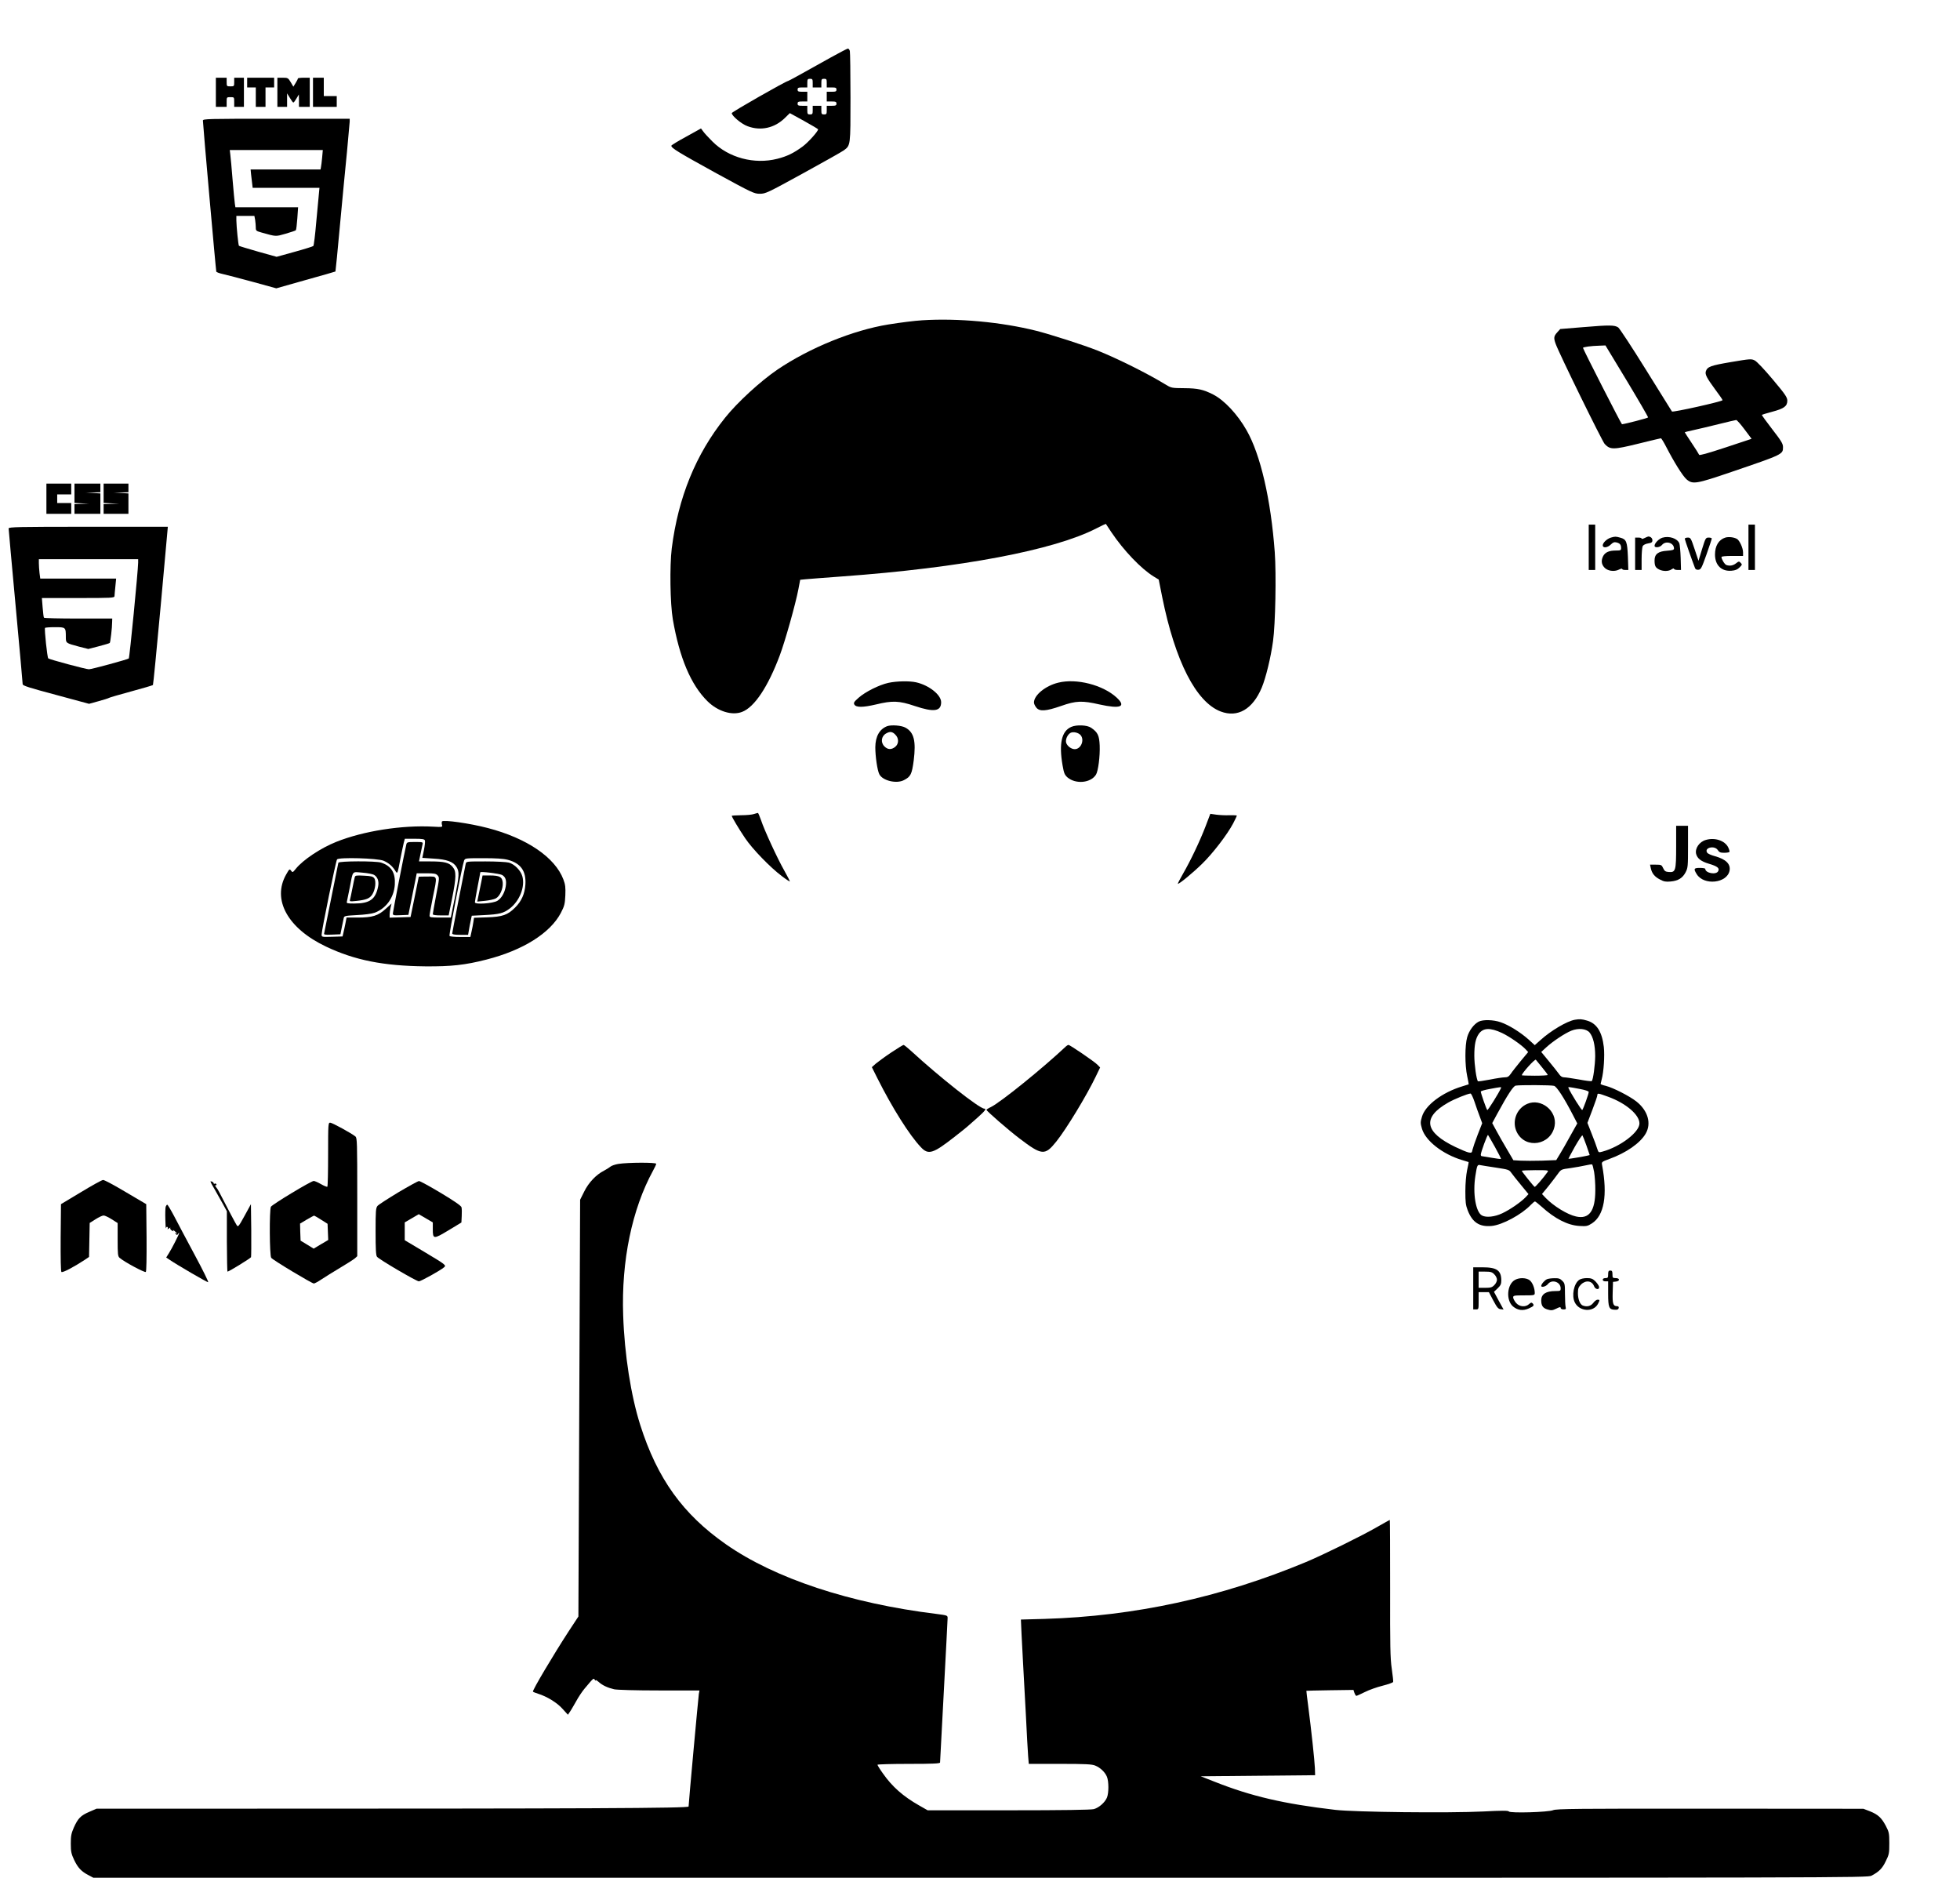 <?xml version="1.0" standalone="no"?>
<!DOCTYPE svg PUBLIC "-//W3C//DTD SVG 20010904//EN"
 "http://www.w3.org/TR/2001/REC-SVG-20010904/DTD/svg10.dtd">
<svg version="1.0" xmlns="http://www.w3.org/2000/svg"
 width="1816pt" height="1740pt" viewBox="0 0 1816 1740"
 preserveAspectRatio="xMidYMid meet">
<g transform="translate(0,1740) scale(0.1,-0.1)"
fill="#000000" stroke="none">
<path d="M7700 16869 c-264 -148 -393 -219 -398 -219 -18 0 -522 -287 -522
-298 0 -25 90 -101 146 -121 122 -46 250 -18 346 76 l46 45 131 -72 c72 -40
131 -75 131 -78 0 -19 -92 -121 -143 -159 -83 -61 -144 -91 -235 -114 -213
-54 -451 9 -602 161 -36 36 -74 77 -85 93 l-20 27 -137 -76 c-76 -41 -138 -79
-138 -84 0 -22 65 -61 404 -248 346 -189 363 -197 416 -197 53 0 70 8 400 189
190 104 360 200 378 213 63 47 62 41 62 490 0 224 -3 418 -6 431 -4 12 -11 22
-18 22 -6 0 -76 -37 -156 -81z m-170 -239 l0 -40 40 0 40 0 0 40 c0 36 3 40
25 40 23 0 25 -4 25 -40 l0 -40 45 0 c38 0 45 -3 45 -20 0 -17 -7 -20 -45 -20
l-45 0 0 -45 0 -45 45 0 c38 0 45 -3 45 -20 0 -17 -7 -20 -45 -20 l-45 0 0
-40 c0 -36 -2 -40 -25 -40 -22 0 -25 4 -25 40 l0 40 -40 0 -40 0 0 -40 c0 -36
-2 -40 -25 -40 -22 0 -25 4 -25 40 l0 40 -45 0 c-38 0 -45 3 -45 20 0 17 7 20
45 20 l45 0 0 45 0 45 -45 0 c-38 0 -45 3 -45 20 0 17 7 20 45 20 l45 0 0 40
c0 36 3 40 25 40 23 0 25 -4 25 -40z"/>
<path d="M2000 16545 l0 -135 50 0 50 0 0 45 c0 45 0 45 35 45 35 0 35 0 35
-45 l0 -45 45 0 45 0 0 135 0 135 -45 0 -45 0 0 -40 c0 -39 -1 -40 -35 -40
-34 0 -35 1 -35 40 l0 40 -50 0 -50 0 0 -135z"/>
<path d="M2290 16635 l0 -45 40 0 40 0 0 -90 0 -90 45 0 45 0 0 90 0 90 40 0
40 0 0 45 0 45 -125 0 -125 0 0 -45z"/>
<path d="M2570 16545 l0 -135 45 0 45 0 0 63 0 62 26 -42 c14 -24 28 -43 32
-43 4 0 17 17 29 38 l22 37 1 -57 0 -58 50 0 50 0 0 135 0 135 -55 0 c-30 0
-55 -3 -55 -7 0 -5 -9 -23 -21 -42 l-21 -34 -24 41 c-24 40 -27 42 -75 42
l-49 0 0 -135z"/>
<path d="M2900 16545 l0 -135 110 0 110 0 0 50 0 50 -60 0 -60 0 0 85 0 85
-50 0 -50 0 0 -135z"/>
<path d="M1880 16283 c0 -35 120 -1388 124 -1399 2 -6 30 -16 62 -23 33 -7
157 -40 276 -72 l218 -60 272 77 c150 42 274 77 276 79 1 1 21 195 42 431 22
236 51 542 65 679 13 138 24 262 25 278 l0 27 -680 0 c-641 0 -680 -1 -680
-17z m1105 -340 c-4 -38 -8 -78 -11 -90 l-4 -23 -324 0 -324 0 4 -42 c3 -24 7
-62 10 -85 l5 -43 310 0 309 0 -5 -52 c-3 -29 -14 -149 -25 -267 -10 -117 -22
-216 -27 -220 -4 -4 -83 -29 -174 -54 l-166 -46 -172 48 c-94 27 -174 51 -177
54 -6 6 -23 174 -24 235 l0 42 84 0 83 0 7 -37 c3 -21 6 -52 6 -70 0 -30 3
-33 53 -47 138 -39 130 -38 224 -11 48 14 90 28 94 32 4 5 10 54 14 111 l7
102 -290 0 -291 0 -5 33 c-3 17 -12 118 -21 222 -8 105 -18 209 -21 233 l-5
42 431 0 431 0 -6 -67z"/>
<path d="M8545 14433 c-70 -4 -203 -21 -315 -39 -327 -53 -727 -216 -1024
-416 -158 -107 -374 -305 -488 -448 -272 -339 -434 -738 -494 -1210 -20 -165
-15 -511 10 -658 62 -357 167 -605 320 -757 96 -95 228 -136 321 -100 115 43
241 233 350 524 49 130 146 475 172 611 l17 89 50 5 c28 3 180 14 338 26 1102
80 1965 243 2358 446 46 24 85 42 86 41 0 -1 24 -36 51 -77 115 -171 276 -339
393 -411 l46 -28 32 -161 c120 -595 314 -974 542 -1061 158 -60 297 21 381
222 38 92 83 277 104 429 22 157 31 619 16 825 -36 489 -132 903 -261 1129
-84 148 -206 278 -309 331 -92 47 -143 58 -267 59 -120 1 -121 1 -180 37 -162
99 -437 236 -621 310 -133 53 -427 147 -569 184 -327 82 -729 119 -1059 98z"/>
<path d="M14675 14370 l-219 -18 -28 -31 c-32 -35 -34 -52 -14 -107 31 -87
430 -901 454 -927 51 -54 80 -54 308 2 113 28 209 51 213 51 4 0 27 -37 50
-82 74 -143 151 -266 187 -298 57 -49 88 -44 419 69 478 163 475 162 475 230
0 30 -16 57 -100 165 -55 71 -98 131 -96 133 2 2 46 15 97 29 109 29 139 51
139 103 -1 31 -18 57 -135 196 -78 93 -148 167 -167 176 -31 16 -42 15 -220
-15 -189 -32 -219 -43 -233 -86 -9 -28 9 -62 84 -164 39 -52 71 -98 71 -103 0
-12 -462 -115 -469 -105 -3 6 -112 180 -241 387 -129 208 -245 384 -257 392
-34 22 -79 23 -318 3z m399 -499 c109 -181 197 -333 196 -338 -2 -6 -213 -61
-242 -63 -6 0 -354 682 -361 707 -2 8 74 19 158 21 l50 2 199 -329z m1089
-448 l66 -88 -241 -80 c-170 -56 -243 -76 -245 -68 -3 7 -33 56 -69 109 -35
53 -64 97 -64 99 0 2 35 11 78 20 42 9 147 34 232 55 85 21 160 39 166 39 7 1
41 -38 77 -86z"/>
<path d="M430 12780 l0 -140 115 0 115 0 0 50 0 50 -65 0 -65 0 0 40 0 40 65
0 65 0 0 50 0 50 -115 0 -115 0 0 -140z"/>
<path d="M690 12830 l0 -89 68 -4 67 -3 -67 -2 -68 -2 0 -45 0 -45 120 0 120
0 0 95 0 94 -67 4 -68 3 68 2 67 2 0 40 0 40 -120 0 -120 0 0 -90z"/>
<path d="M960 12830 l0 -89 73 -4 72 -3 -72 -2 -73 -2 0 -45 0 -45 115 0 115
0 0 95 0 94 -67 4 -68 3 68 2 67 2 0 40 0 40 -115 0 -115 0 0 -90z"/>
<path d="M14720 12330 l0 -210 30 0 30 0 0 210 0 210 -30 0 -30 0 0 -210z"/>
<path d="M16200 12330 l0 -210 30 0 30 0 0 210 0 210 -30 0 -30 0 0 -210z"/>
<path d="M80 12505 c0 -8 29 -332 65 -720 36 -388 65 -714 65 -723 0 -14 57
-32 308 -99 l307 -83 87 24 c48 13 92 27 98 31 6 4 99 31 206 60 108 29 198
56 201 59 3 2 35 333 72 735 l66 731 -737 0 c-647 0 -738 -2 -738 -15z m1200
-317 c-1 -76 -79 -881 -87 -888 -10 -9 -344 -100 -369 -100 -24 -1 -366 91
-377 101 -9 7 -37 269 -30 282 2 4 44 7 92 7 100 0 101 0 101 -92 0 -56 1 -56
121 -88 l87 -22 97 25 c54 14 100 28 102 31 6 6 22 142 22 194 l1 32 -314 0
c-173 0 -317 3 -319 8 -3 4 -8 46 -12 95 l-7 87 336 0 c313 0 336 1 337 18 0
9 4 50 8 90 l7 72 -352 0 -351 0 -7 53 c-3 28 -6 69 -6 90 l0 37 460 0 460 0
0 -32z"/>
<path d="M14926 12420 c-37 -11 -76 -48 -76 -72 0 -27 44 -23 75 8 20 20 32
24 53 19 31 -8 42 -21 42 -52 0 -21 -5 -23 -50 -23 -61 0 -97 -16 -116 -51
-20 -40 -17 -74 9 -104 28 -34 92 -44 136 -22 17 9 31 11 31 6 0 -5 13 -9 29
-9 l28 0 -4 123 c-6 139 -14 161 -70 176 -43 12 -48 12 -87 1z"/>
<path d="M15238 12416 c-16 -8 -28 -11 -28 -5 0 5 -13 9 -30 9 l-30 0 0 -150
0 -150 30 0 30 0 0 101 c0 55 5 109 10 120 7 11 26 21 50 25 33 5 40 11 40 29
0 20 -17 35 -38 35 -4 0 -19 -7 -34 -14z"/>
<path d="M15403 12419 c-33 -10 -73 -51 -73 -75 0 -22 50 -16 69 8 35 42 111
20 111 -33 0 -13 -12 -17 -65 -21 -81 -5 -115 -31 -115 -89 0 -51 8 -67 41
-84 37 -19 89 -19 117 1 12 8 22 10 22 5 0 -6 15 -11 33 -11 l32 0 -3 112 c-2
61 -8 122 -12 134 -18 46 -95 72 -157 53z"/>
<path d="M15986 12420 c-61 -19 -96 -76 -96 -157 0 -99 60 -158 153 -150 36 3
56 11 75 31 24 24 25 27 10 42 -15 16 -18 15 -44 -5 -27 -21 -58 -26 -89 -15
-16 6 -45 54 -45 74 0 6 37 10 100 10 l100 0 0 33 c0 41 -33 112 -57 125 -30
16 -76 21 -107 12z"/>
<path d="M15610 12409 c0 -9 67 -199 95 -272 5 -12 16 -17 33 -15 22 3 29 17
73 141 27 77 49 143 49 148 0 5 -13 9 -28 9 -28 0 -30 -4 -62 -107 l-33 -108
-36 108 c-34 102 -37 107 -63 107 -15 0 -28 -5 -28 -11z"/>
<path d="M8230 11074 c-85 -19 -213 -83 -275 -138 -43 -38 -48 -47 -39 -63 17
-28 80 -27 200 1 152 37 214 35 359 -14 179 -60 245 -50 245 35 0 68 -112 157
-231 184 -61 14 -181 12 -259 -5z"/>
<path d="M9805 11076 c-119 -29 -225 -116 -225 -184 0 -11 9 -31 21 -46 30
-39 89 -35 230 14 139 49 196 51 357 14 194 -43 250 -21 158 64 -127 117 -372
180 -541 138z"/>
<path d="M8220 10673 c-71 -27 -109 -95 -110 -195 0 -86 19 -215 37 -250 30
-60 159 -91 228 -55 63 32 74 55 91 183 22 179 3 259 -76 303 -37 21 -131 28
-170 14z m75 -78 c35 -34 34 -86 -1 -114 -35 -28 -69 -26 -99 4 -38 37 -30 96
16 121 35 20 57 17 84 -11z"/>
<path d="M9925 10666 c-89 -39 -115 -154 -80 -356 13 -74 19 -88 46 -112 76
-64 214 -52 263 25 21 32 39 172 35 271 -4 93 -18 122 -79 164 -38 26 -135 30
-185 8z m88 -77 c37 -46 2 -129 -55 -129 -31 0 -67 26 -79 57 -10 28 9 75 38
93 25 15 75 4 96 -21z"/>
<path d="M6985 9859 c-16 -6 -69 -11 -117 -11 -49 -1 -88 -3 -88 -6 0 -10 67
-123 124 -207 68 -101 234 -272 341 -352 38 -29 71 -50 73 -49 2 2 -20 45 -48
95 -65 113 -190 384 -219 474 -13 37 -26 67 -29 66 -4 0 -20 -5 -37 -10z"/>
<path d="M11171 9748 c-53 -139 -141 -323 -210 -442 -28 -49 -50 -91 -48 -93
8 -7 138 100 224 184 100 97 234 272 288 374 19 37 35 70 35 73 0 3 -30 5 -67
4 -38 -2 -93 1 -123 5 l-56 8 -43 -113z"/>
<path d="M4095 9790 c-3 -6 -3 -20 0 -31 7 -21 5 -22 -81 -17 -289 16 -647
-40 -899 -141 -143 -57 -307 -166 -374 -249 -29 -36 -30 -36 -44 -18 -14 19
-16 17 -45 -34 -134 -234 14 -501 369 -669 265 -126 532 -179 919 -183 240 -2
370 12 568 63 337 86 589 244 688 431 34 66 38 82 42 163 3 75 0 100 -18 148
-77 204 -338 382 -699 476 -166 44 -415 79 -426 61z m-158 -176 c3 -8 -1 -48
-9 -88 l-15 -73 105 -7 c123 -7 182 -29 212 -78 27 -45 26 -75 -16 -285 l-37
-183 -98 0 c-90 0 -99 2 -99 18 0 11 14 86 30 167 43 210 46 195 -50 195 -44
0 -80 -1 -80 -2 -1 -2 -18 -86 -38 -188 l-38 -185 -97 -3 -97 -3 0 28 c0 15 4
45 9 66 l9 37 -55 -50 c-69 -63 -123 -80 -259 -80 l-103 0 -11 -57 c-6 -32
-15 -71 -19 -88 l-7 -30 -97 -3 c-95 -3 -97 -2 -97 20 0 41 132 683 143 697
18 21 378 11 432 -13 46 -20 80 -49 106 -90 22 -36 21 -37 49 109 12 61 26
127 31 148 l10 37 90 0 c72 0 91 -3 96 -16z m768 -179 c120 -32 171 -104 163
-229 -6 -87 -36 -155 -96 -214 -68 -68 -116 -85 -258 -90 l-122 -4 -6 -39 c-3
-22 -11 -62 -17 -89 l-11 -50 -93 0 c-52 0 -97 4 -100 10 -7 11 119 659 135
698 9 22 13 22 178 22 119 0 185 -4 227 -15z"/>
<path d="M3765 9578 c-17 -70 -125 -625 -125 -640 0 -17 8 -19 72 -16 l72 3
28 140 c15 77 33 164 39 193 l10 52 88 0 c75 0 91 -3 106 -20 17 -19 17 -25
-14 -184 -17 -90 -31 -169 -31 -175 0 -7 27 -11 74 -11 l73 0 32 158 c39 197
40 250 5 291 -33 40 -77 51 -205 51 l-107 0 14 68 c8 37 16 77 19 90 5 21 3
22 -70 22 -69 0 -75 -2 -80 -22z"/>
<path d="M3135 9408 c-2 -7 -31 -152 -65 -323 -34 -170 -64 -318 -66 -328 -5
-16 1 -18 72 -15 l78 3 13 65 c7 36 15 74 18 86 4 19 13 21 122 27 68 3 137
12 162 21 108 39 181 140 189 260 7 111 -31 173 -127 205 -49 16 -390 15 -396
-1z m333 -114 c31 -20 44 -58 36 -103 -23 -122 -77 -161 -222 -161 -65 0 -73
2 -68 18 2 9 14 67 26 127 32 165 18 149 118 141 50 -4 96 -13 110 -22z"/>
<path d="M3287 9274 c-3 -11 -13 -57 -22 -104 -9 -47 -19 -94 -22 -104 -5 -18
-1 -18 58 -12 94 10 125 23 149 61 28 45 37 123 17 150 -13 16 -30 20 -95 23
-71 4 -81 2 -85 -14z"/>
<path d="M4315 9398 c-18 -88 -125 -635 -125 -645 0 -9 21 -13 74 -13 l73 0 7
40 c3 22 11 62 17 89 l10 48 117 6 c138 7 177 17 234 60 92 70 144 200 118
298 -15 55 -72 113 -125 128 -22 6 -119 11 -217 11 -176 0 -178 0 -183 -22z
m336 -103 c33 -18 44 -50 35 -106 -10 -60 -40 -111 -78 -134 -42 -25 -208 -36
-208 -14 0 8 11 72 25 144 14 71 25 131 25 134 0 10 174 -11 201 -24z"/>
<path d="M4460 9233 c-7 -32 -18 -87 -25 -121 l-13 -64 72 7 c39 4 84 14 99
22 38 19 69 90 65 145 -4 54 -28 68 -120 68 l-67 0 -11 -57z"/>
<path d="M15530 9557 c0 -223 -5 -240 -68 -235 -31 2 -40 9 -52 35 -14 31 -18
33 -68 33 l-54 0 7 -32 c10 -48 35 -80 86 -106 35 -19 54 -22 97 -18 71 6 112
32 140 86 21 41 22 57 22 237 l0 193 -55 0 -55 0 0 -193z"/>
<path d="M15805 9619 c-60 -17 -102 -78 -90 -129 11 -43 46 -70 120 -92 78
-23 100 -41 84 -69 -19 -36 -119 -17 -119 22 0 5 -22 9 -50 9 -56 0 -60 -8
-30 -57 66 -109 283 -86 305 32 11 61 -34 105 -134 133 -35 9 -69 24 -74 34
-29 46 69 69 99 23 13 -20 24 -25 60 -25 23 0 45 4 48 8 3 5 -3 24 -12 43 -31
62 -124 93 -207 68z"/>
<path d="M14590 7953 c-74 -14 -221 -101 -317 -188 l-53 -47 -57 52 c-75 67
-184 135 -258 160 -68 24 -164 26 -204 6 -46 -24 -89 -82 -107 -144 -22 -75
-22 -260 0 -361 9 -41 15 -75 14 -76 -2 0 -29 -9 -61 -19 -184 -56 -342 -175
-372 -281 -15 -51 -15 -59 0 -111 32 -111 191 -236 370 -290 33 -10 61 -19 62
-19 2 -1 -5 -35 -14 -76 -9 -44 -16 -122 -16 -194 0 -101 3 -129 22 -178 44
-112 109 -154 221 -144 99 9 279 106 364 196 17 17 33 31 38 31 4 0 32 -22 61
-48 123 -112 243 -173 351 -179 65 -4 75 -2 116 24 113 73 146 260 94 539 -6
30 -5 31 68 58 155 56 284 146 335 233 56 95 22 214 -85 299 -65 51 -214 127
-284 145 -27 6 -48 14 -48 18 0 3 5 22 10 41 19 69 29 220 20 301 -16 139 -65
218 -154 244 -50 15 -69 16 -116 8z m-674 -122 c68 -32 181 -110 221 -153 l22
-24 -69 -83 c-38 -47 -80 -99 -92 -118 -18 -26 -30 -33 -55 -33 -18 0 -80 -9
-139 -21 -58 -11 -108 -18 -110 -16 -14 13 -34 156 -34 237 0 104 12 160 42
203 40 56 105 59 214 8z m811 5 c34 -40 53 -118 53 -220 -1 -83 -19 -219 -32
-231 -3 -3 -56 3 -118 15 -63 11 -125 20 -139 20 -18 0 -33 10 -48 33 -12 17
-54 70 -93 117 l-70 85 48 44 c59 54 171 129 231 153 65 26 137 19 168 -16z
m-439 -324 c29 -35 52 -66 52 -70 0 -4 -54 -7 -120 -7 -66 0 -120 2 -120 4 0
19 122 154 130 144 4 -4 30 -36 58 -71z m111 -171 c25 -7 93 -112 173 -267
l42 -81 -64 -114 c-34 -63 -78 -139 -97 -170 l-34 -56 -132 -5 c-73 -2 -162
-2 -198 0 l-67 4 -60 102 c-33 55 -77 133 -98 172 l-38 70 47 87 c94 173 148
256 170 260 36 7 330 6 356 -2z m-491 -19 c-22 -50 -123 -211 -128 -205 -9 9
-60 156 -60 171 0 5 37 16 83 24 100 19 110 20 105 10z m725 -9 c55 -10 87
-21 87 -29 0 -17 -50 -157 -60 -167 -5 -6 -106 154 -128 205 -5 11 1 10 101
-9z m-971 -120 c14 -43 36 -105 49 -138 l22 -60 -42 -107 c-23 -59 -44 -122
-48 -139 -5 -28 -9 -30 -36 -25 -16 3 -71 26 -121 50 -289 138 -311 274 -68
412 57 33 182 83 207 84 6 0 23 -35 37 -77z m1238 47 c165 -60 290 -167 290
-247 0 -81 -177 -216 -342 -261 -37 -10 -37 -10 -49 26 -6 21 -29 83 -51 138
l-40 102 46 121 c25 66 46 127 46 136 0 20 7 19 100 -15z m-1049 -465 c33 -59
58 -109 56 -111 -2 -2 -41 3 -88 11 -46 8 -87 15 -91 15 -5 0 -8 7 -8 14 0 21
61 188 67 182 2 -2 31 -52 64 -111z m848 13 l30 -88 -23 -6 c-33 -8 -171 -31
-174 -29 -1 1 26 52 60 113 35 61 66 108 70 104 3 -4 20 -46 37 -94z m71 -245
c6 -38 12 -113 11 -168 0 -193 -57 -272 -179 -244 -79 17 -209 97 -281 172
l-34 36 60 73 c32 41 72 92 88 115 29 40 31 41 115 52 47 7 110 18 140 25 30
7 58 11 61 9 4 -1 12 -33 19 -70z m-906 40 c111 -17 119 -19 139 -48 11 -16
52 -67 90 -113 l69 -84 -28 -30 c-44 -45 -143 -114 -216 -148 -70 -33 -148
-41 -187 -20 -58 31 -87 205 -61 368 16 102 18 105 49 98 14 -3 79 -13 145
-23z m474 -41 c-39 -55 -113 -140 -119 -137 -11 7 -119 142 -119 149 0 3 57 6
126 6 119 0 125 -1 112 -18z"/>
<path d="M14150 7174 c-101 -44 -145 -166 -95 -264 81 -158 315 -119 349 59
26 139 -125 261 -254 205z"/>
<path d="M8259 7651 c-57 -38 -121 -85 -143 -103 l-38 -34 52 -104 c137 -273
297 -527 402 -637 69 -74 112 -61 310 94 59 46 113 89 120 96 7 7 48 43 91 80
74 66 90 87 66 87 -44 0 -414 292 -676 533 -34 31 -66 57 -71 57 -5 0 -56 -31
-113 -69z"/>
<path d="M9878 7708 c-219 -206 -609 -521 -698 -564 -22 -10 -40 -22 -40 -25
0 -11 204 -188 304 -264 210 -160 237 -162 343 -30 93 116 281 426 365 601
l41 85 -24 25 c-25 27 -255 184 -269 184 -5 0 -15 -6 -22 -12z"/>
<path d="M3040 6707 c0 -162 -3 -297 -7 -300 -3 -4 -30 7 -58 23 -29 17 -60
30 -68 30 -25 0 -385 -218 -397 -239 -15 -30 -13 -453 3 -473 15 -21 377 -238
395 -238 7 0 39 17 70 38 31 21 109 69 172 107 63 37 125 77 138 88 l22 20 0
547 c0 509 -1 548 -17 562 -35 29 -215 128 -234 128 -18 0 -19 -10 -19 -293z
m-65 -606 l60 -38 3 -75 3 -75 -68 -40 -67 -40 -60 37 -61 37 -3 79 -2 79 62
37 c35 20 65 37 68 37 3 0 32 -17 65 -38z"/>
<path d="M5730 6618 c-30 -5 -63 -16 -75 -26 -11 -9 -38 -26 -59 -37 -72 -36
-143 -111 -183 -193 l-38 -76 -8 -1930 -8 -1931 -92 -140 c-136 -209 -338
-548 -329 -556 4 -4 25 -12 47 -19 83 -26 176 -83 226 -139 l51 -56 16 24 c10
13 35 57 58 97 22 41 58 95 80 121 85 101 83 99 94 83 5 -8 10 -11 10 -6 0 6
12 -2 28 -16 33 -30 82 -53 142 -67 27 -6 199 -11 418 -11 l373 0 -6 -32 c-5
-33 -95 -1015 -95 -1043 0 -16 -938 -20 -4320 -20 l-1165 0 -67 -29 c-81 -35
-105 -60 -144 -146 -24 -56 -28 -77 -28 -150 0 -74 5 -94 31 -150 35 -73 67
-107 133 -141 l45 -24 8220 0 c8007 0 8221 0 8255 19 70 37 100 67 132 134 31
62 33 74 33 167 0 93 -3 104 -32 160 -40 76 -73 106 -148 136 l-60 23 -1420 1
c-1238 1 -1424 -1 -1455 -14 -45 -19 -399 -29 -410 -12 -5 9 -66 9 -236 0
-323 -16 -1194 -6 -1373 15 -478 56 -778 126 -1116 260 l-130 51 530 5 530 5
-2 65 c-3 71 -33 352 -62 575 -10 77 -18 141 -17 142 1 1 99 3 219 5 l217 3 9
-27 c6 -16 14 -28 18 -28 4 0 40 16 78 35 39 20 113 46 165 59 52 13 96 29 98
35 2 6 -4 61 -13 123 -14 96 -16 206 -15 745 0 348 -1 633 -3 633 -2 0 -55
-30 -118 -66 -144 -83 -496 -256 -658 -324 -790 -329 -1589 -502 -2424 -527
l-218 -6 6 -136 c4 -75 11 -203 15 -286 5 -82 16 -289 25 -460 8 -170 18 -343
21 -382 l6 -73 289 0 c239 0 296 -3 327 -16 47 -19 90 -60 108 -103 18 -43 18
-152 0 -194 -19 -45 -74 -93 -121 -106 -27 -7 -282 -11 -790 -11 l-750 0 -79
45 c-148 84 -250 174 -336 297 -28 39 -50 75 -50 80 0 4 131 8 290 8 225 0
290 3 290 13 0 6 16 305 35 662 19 358 35 661 35 676 0 24 -3 25 -102 38 -802
98 -1500 329 -1953 646 -399 279 -635 608 -793 1105 -86 271 -146 652 -158
1015 -18 504 82 985 277 1341 16 29 29 57 29 63 0 14 -262 13 -350 -1z"/>
<path d="M750 6356 l-185 -111 -3 -310 c-1 -190 1 -312 7 -318 10 -10 116 46
216 112 l40 27 3 157 3 158 54 34 c30 19 63 35 75 35 12 0 45 -16 75 -35 l55
-35 0 -153 c0 -134 2 -156 18 -169 41 -37 234 -140 243 -131 6 6 8 131 7 318
l-3 310 -190 112 c-104 62 -198 113 -210 112 -11 0 -103 -51 -205 -113z"/>
<path d="M1950 6454 c0 -3 17 -36 39 -72 21 -37 55 -98 76 -135 l37 -68 0
-280 c1 -153 3 -279 6 -279 13 0 214 124 218 134 2 6 3 119 2 251 l-3 240 -59
-108 c-54 -98 -60 -106 -72 -88 -11 16 -79 144 -162 306 -8 17 -22 38 -30 48
-10 12 -11 17 -3 17 7 0 9 5 6 10 -4 6 -11 8 -16 5 -5 -4 -9 -2 -9 3 0 6 -7
12 -15 16 -8 3 -15 3 -15 0z"/>
<path d="M3690 6354 c-96 -58 -183 -114 -192 -125 -16 -19 -18 -46 -18 -238 0
-158 3 -222 13 -233 17 -24 366 -228 388 -228 18 0 198 100 232 129 24 20 22
22 -185 146 l-178 106 0 82 0 83 65 38 65 38 65 -38 65 -38 0 -62 c0 -95 7
-95 146 -11 l119 72 3 60 c2 32 1 69 -2 81 -4 14 -62 55 -192 133 -102 61
-193 111 -202 110 -9 0 -96 -48 -192 -105z"/>
<path d="M1535 6221 c-3 -11 -5 -63 -3 -118 1 -54 4 -90 6 -80 2 9 8 15 13 11
5 -3 6 -11 2 -17 -4 -7 2 -5 12 3 10 8 16 10 13 5 -4 -6 2 -17 14 -24 16 -10
19 -10 12 1 -4 7 2 4 14 -6 24 -21 29 -31 10 -20 -10 5 -10 3 0 -7 11 -12 14
-12 22 1 5 8 10 12 10 7 0 -10 -67 -143 -96 -188 l-24 -38 28 -19 c68 -47 353
-213 361 -210 5 2 -51 116 -125 253 -74 138 -159 298 -190 358 -31 59 -60 107
-64 107 -5 0 -11 -9 -15 -19z"/>
<path d="M13650 5465 l0 -195 25 0 c25 0 25 1 25 80 l0 80 48 0 47 0 41 -78
c34 -64 46 -78 68 -80 l27 -3 -45 82 -44 82 34 32 c28 27 34 40 34 73 0 93
-41 122 -174 122 l-86 0 0 -195z m195 130 c14 -13 25 -36 25 -50 0 -14 -11
-37 -25 -50 -20 -21 -34 -25 -85 -25 l-60 0 0 75 0 75 60 0 c51 0 65 -4 85
-25z"/>
<path d="M14900 5595 c0 -31 -3 -35 -25 -35 -16 0 -25 -6 -25 -15 0 -9 9 -15
25 -15 l25 0 0 -113 c0 -129 8 -148 60 -150 25 -2 35 3 38 16 2 11 -3 17 -16
17 -36 0 -43 23 -40 126 l3 99 28 3 c38 5 36 32 -3 32 -28 0 -30 3 -30 35 0
28 -4 35 -20 35 -16 0 -20 -7 -20 -35z"/>
<path d="M14038 5544 c-76 -40 -87 -190 -19 -247 43 -36 92 -42 146 -18 47 21
53 29 34 48 -9 9 -17 6 -32 -8 -34 -31 -90 -25 -121 12 -14 17 -26 39 -26 50
0 17 8 19 100 19 97 0 100 1 100 23 0 44 -21 96 -47 117 -31 24 -95 26 -135 4z"/>
<path d="M14334 5550 c-21 -8 -54 -46 -54 -62 0 -18 44 -6 62 17 37 47 118 20
118 -40 0 -23 -3 -25 -49 -25 -88 0 -131 -29 -131 -86 0 -50 15 -72 59 -85 34
-10 45 -9 80 8 32 16 41 17 41 7 0 -8 11 -14 26 -14 22 0 25 3 20 23 -3 12 -6
66 -6 120 0 91 -2 100 -25 122 -19 20 -34 25 -72 24 -26 0 -58 -4 -69 -9z"/>
<path d="M14632 5544 c-50 -35 -72 -146 -41 -209 42 -86 173 -94 215 -13 18
35 18 38 -4 38 -10 0 -28 -13 -40 -30 -23 -30 -58 -39 -97 -24 -26 10 -45 59
-45 114 0 44 5 56 29 81 44 43 102 35 121 -17 13 -33 54 -35 45 -1 -4 12 -20
34 -36 50 -23 22 -39 27 -77 27 -27 0 -57 -7 -70 -16z"/>
</g>
</svg>
